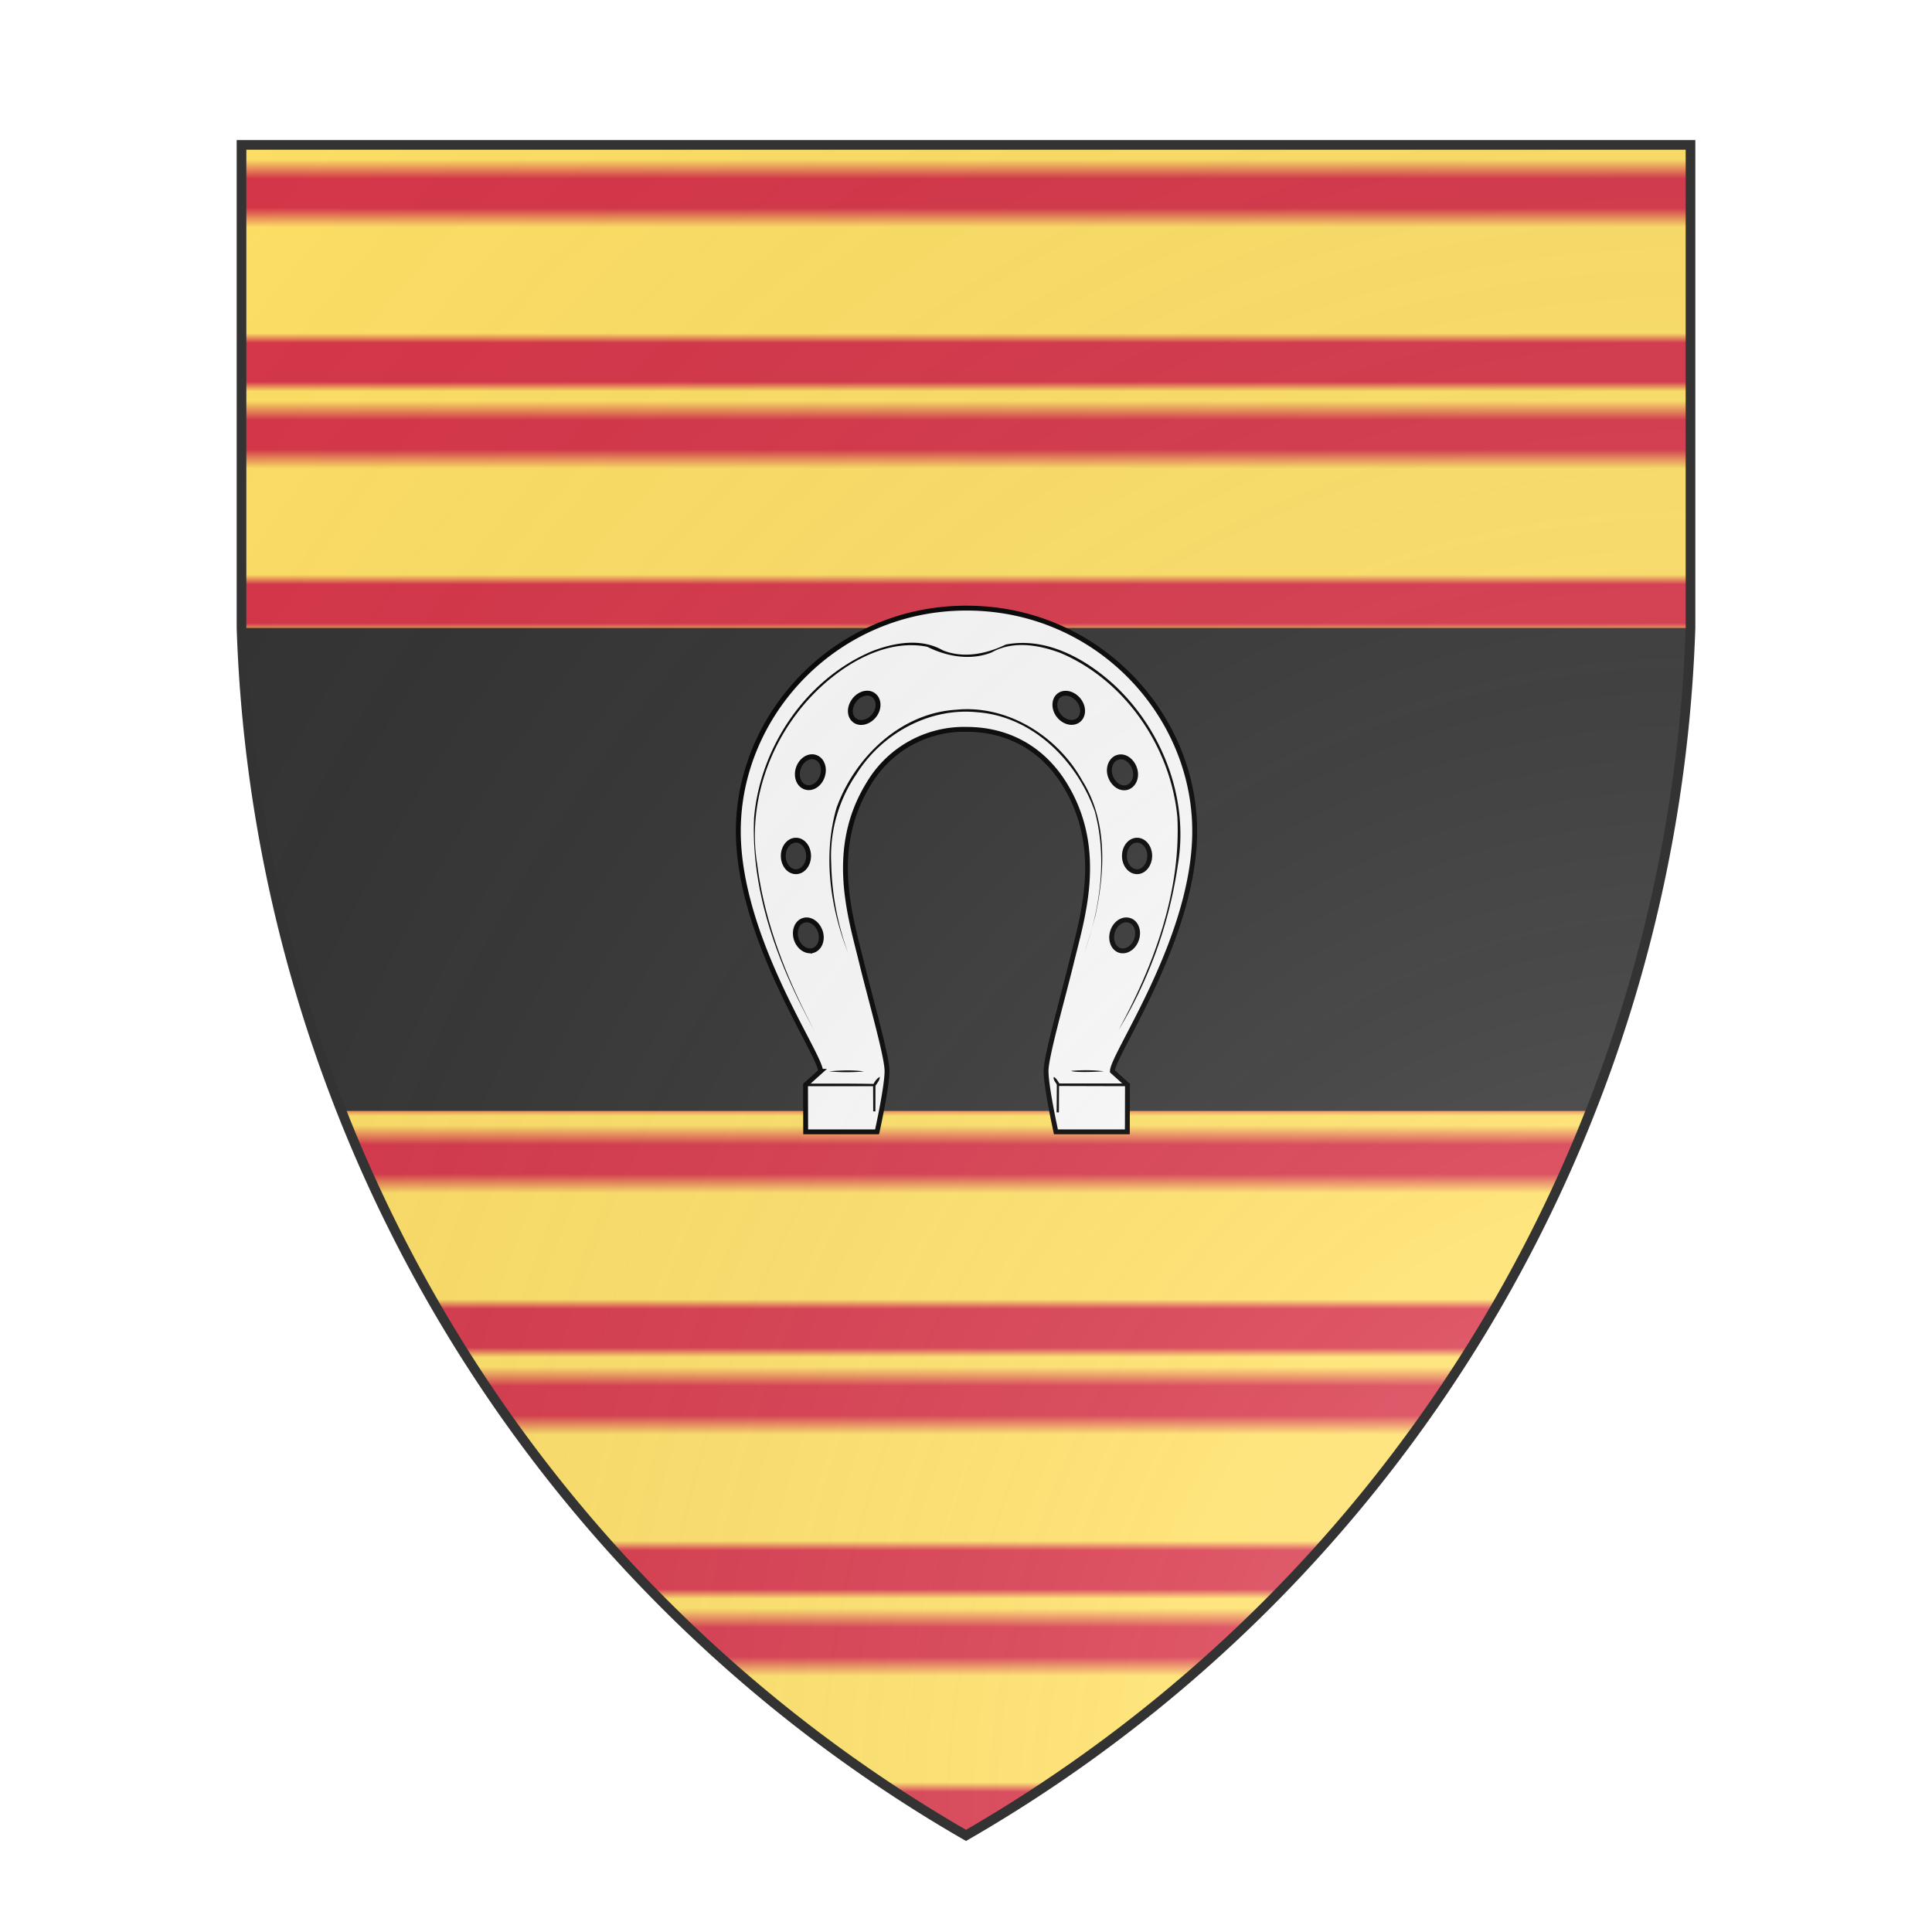 <svg id="coaworld_province_prov_10_lowshore_plains_lowshore_plains_s10" width="500" height="500" viewBox="0 10 200 200" xmlns="http://www.w3.org/2000/svg" xmlns:x="http://www.w3.org/1999/xlink"><defs><clipPath id="heater_coaworld_province_prov_10_lowshore_plains_lowshore_plains_s10"><path d="m25,25 h150 v50 a150,150,0,0,1,-75,125 a150,150,0,0,1,-75,-125 z"/></clipPath><g id="horseshoe_coaworld_province_prov_10_lowshore_plains_lowshore_plains_s10"><path stroke-width=".72" d="M78.5 129.86l-2.23 2.01.02 6.94h10.56s1.47-6.6 1.47-9c0-2.09-2.24-9.89-3.68-15.7-1.6-6.72-5.1-16.94.96-26.76a16.39 16.39 0 0114.48-8.06c6.43 0 11.4 3.1 14.47 8.06 6.07 9.8 2.57 20.02.96 26.76-1.44 5.81-3.67 13.61-3.67 15.7 0 2.4 1.46 9 1.46 9h10.56l.02-6.94-2.23-2.01c0-2.48 12.17-19.64 12.17-35.52 0-17.3-14.42-32.98-33.74-32.98-19.3 0-33.75 15.67-33.75 32.98 0 15.86 12.17 33.04 12.17 35.52zm46.8-29.52c-1.03 0-1.87-1.04-1.87-2.33 0-1.3.84-2.33 1.87-2.33s1.87 1.03 1.87 2.33c-.02 1.3-.86 2.33-1.87 2.33zm-3.62 8.85c.38-1.22 1.5-1.97 2.5-1.65.98.3 1.46 1.56 1.05 2.78-.39 1.22-1.51 1.97-2.5 1.66-.96-.32-1.44-1.56-1.05-2.79zm.72-25.75c.98-.34 2.08.38 2.52 1.6s-.05 2.48-1.04 2.82c-.98.33-2.08-.39-2.52-1.61s.08-2.5 1.04-2.81zm-8.64-9.17c.81-.62 2.1-.31 2.9.7.8 1 .77 2.35-.05 2.97s-2.1.32-2.9-.7c-.77-1-.75-2.34.05-2.97zm-27.39 0c.81.65.84 1.97.05 2.98-.8 1-2.09 1.34-2.9.7-.82-.63-.82-1.95-.04-2.97s2.08-1.36 2.89-.71zM74.86 95.68c1.02 0 1.86 1.03 1.86 2.33s-.84 2.33-1.87 2.33-1.87-1.04-1.87-2.33.84-2.33 1.87-2.33zm3.9-9.46c-.4 1.23-1.53 1.95-2.52 1.61-.98-.33-1.44-1.58-1.03-2.8s1.54-1.95 2.52-1.61c.99.33 1.44 1.6 1.03 2.8zm-1.36 25.76c-.99.3-2.1-.44-2.5-1.66-.38-1.22.07-2.47 1.06-2.78.98-.32 2.08.43 2.5 1.65.4 1.23-.08 2.47-1.06 2.79z"/><path fill="#000" stroke="none" d="M117.45 112.46c2.4-6.67 3.46-14.1 1.6-21.03-2.62-7.47-9.2-14.07-17.38-14.67-7.1-.73-14.15 3.17-17.87 9.15a21.36 21.36 0 00-3.73 13.23 40.89 40.89 0 002.53 13.32c-2.67-6.78-3.8-14.49-1.74-21.58 2.7-7.47 9.46-13.99 17.66-14.49 7.64-.77 15.05 3.92 18.69 10.5 3.7 5.92 3.37 13.33 1.93 19.89a65.41 65.41 0 01-1.69 5.68zm6.41 19.6l-10.1-.03-.02 3.9h-.35c.02.66.04-4.27.04-4.27h10.42l.01.4zm-3.48-2.2c-1.4.11-4.5.19-4.82-.07 1.6-.12 3.22-.14 4.82.07z"/><path fill="#000" stroke="none" d="M113.54 131.97c-.24-.42-.68-.85-.56-1.26.22.03.53.44.9 1.07zm9.02-8.21c5.22-9.6 9.23-20.4 8.7-31.47-.97-10.31-7.66-20.22-17.3-24.3-3.23-1.21-7.03-1.85-10.18-.07-3.1 1.22-6.59.62-9.5-.84-4.83-.98-9.76 1.2-13.55 4.09-8.48 6.43-13.35 17.54-11.6 28.14 1.09 8.63 4.41 16.96 8.43 24.5-5.28-9.57-9.38-20.37-8.9-31.46.92-10.5 7.72-20.57 17.54-24.66 3.27-1.24 7.16-1.92 10.37-.09 3.05 1.24 6.44.53 9.31-.85 6.05-1.18 11.96 2.17 16.26 6.18 7.02 6.68 10.83 16.76 9.19 26.4a65.3 65.3 0 01-8.77 24.43zm-46.27 7.92c3.44 0 6.88-.02 10.32.05l-.01 4.06h-.32l-.02-3.73h-9.94zm3.48-1.82c1.7-.15 3.53-.22 5.14.02-1.7.14-3.46.16-5.14-.02z"/><path fill="#000" stroke="none" d="M86.3 131.78c.24-.48.5-.84.94-1.11.06.46-.39.94-.61 1.3-.13-.03-.22-.13-.33-.19z"/></g><pattern id="gemelles-or-gules" width="25" height="25" viewBox="0 0 50 50" patternUnits="userSpaceOnUse"><rect width="50" height="50" fill="#ffe066"/><rect y="5" width="50" height="10" fill="#d7374a"/><rect y="40" width="50" height="10" fill="#d7374a"/></pattern><radialGradient id="backlight" cx="100%" cy="100%" r="150%"><stop stop-color="#fff" stop-opacity=".3" offset="0"/><stop stop-color="#fff" stop-opacity=".15" offset=".25"/><stop stop-color="#000" stop-opacity="0" offset="1"/></radialGradient></defs><g clip-path="url(#heater_coaworld_province_prov_10_lowshore_plains_lowshore_plains_s10)"><rect x="0" y="0" width="200" height="200" fill="url(#gemelles-or-gules)"/><g fill="#333333" stroke="none"><rect x="0" y="75" width="200" height="50"/></g><g fill="#fafafa" stroke="#000"><style>
      g.secondary,path.secondary {fill: #fafafa;}
      g.tertiary,path.tertiary {fill: #fafafa;}
    </style><use x:href="#horseshoe_coaworld_province_prov_10_lowshore_plains_lowshore_plains_s10" transform="translate(30 30) scale(0.7)"/></g></g><path d="m25,25 h150 v50 a150,150,0,0,1,-75,125 a150,150,0,0,1,-75,-125 z" fill="url(#backlight)" stroke="#333"/></svg>